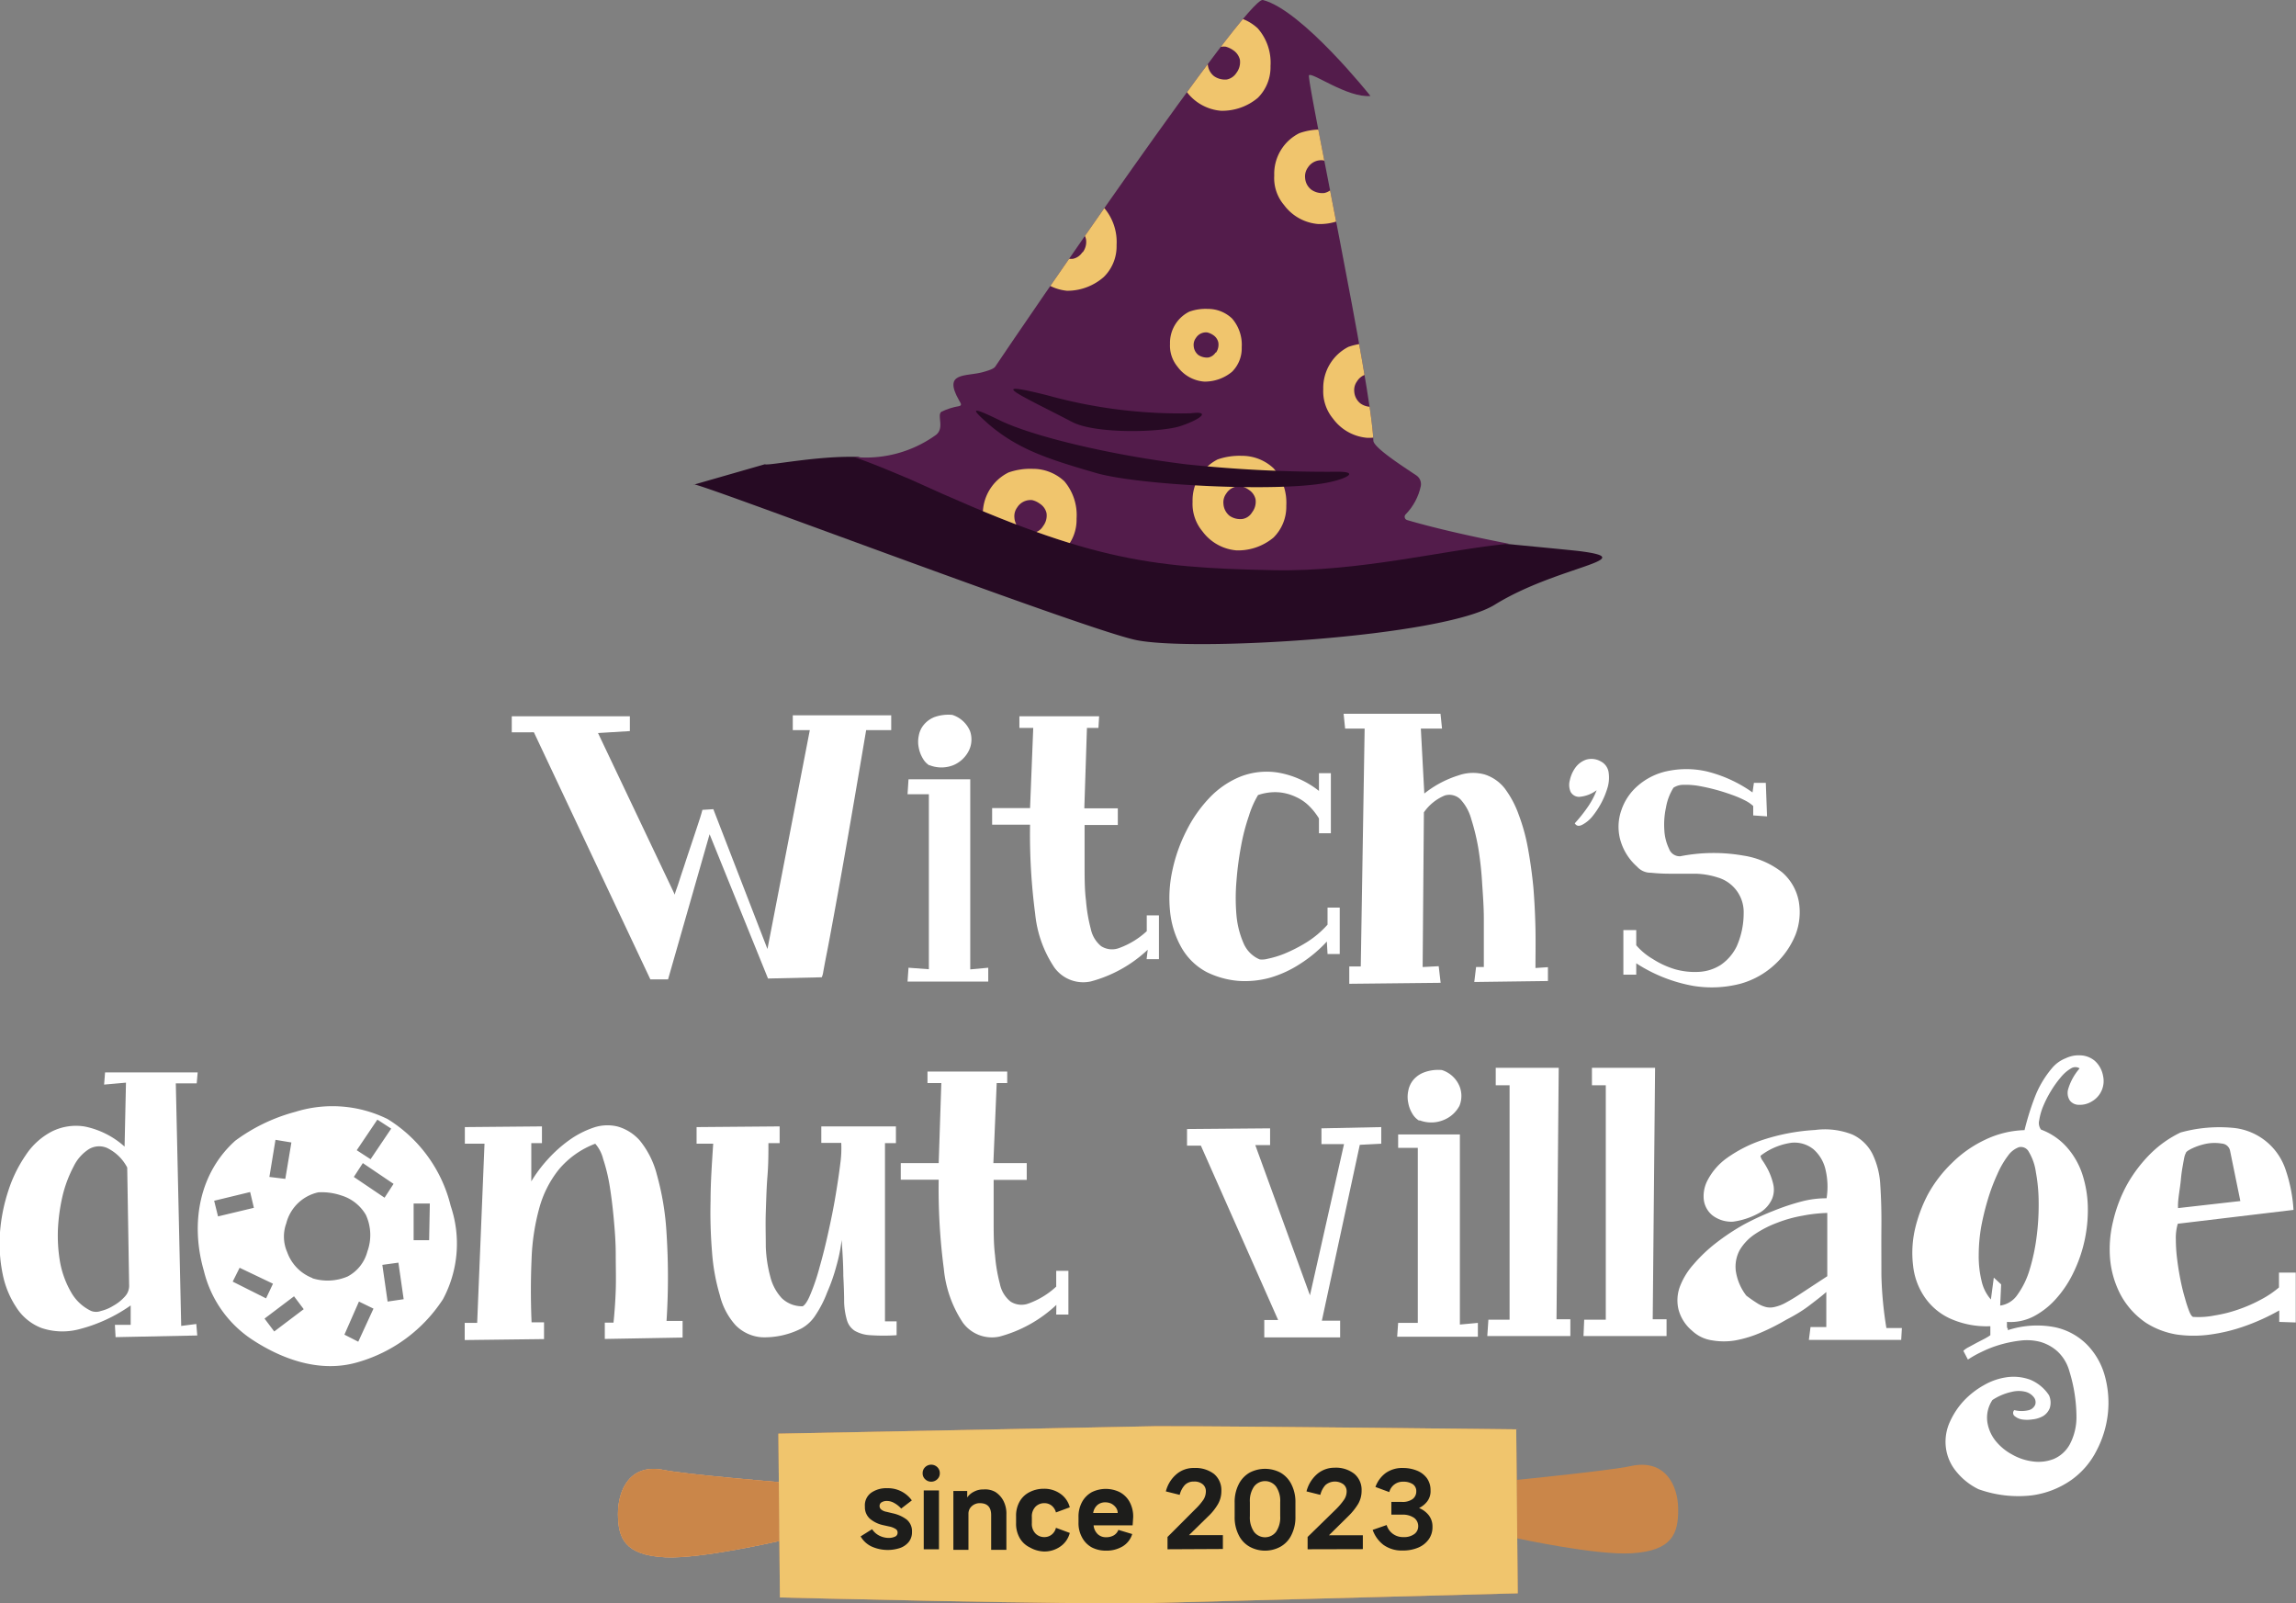 <svg xmlns="http://www.w3.org/2000/svg" xmlns:xlink="http://www.w3.org/1999/xlink" viewBox="0 0 165.86 115.79"><rect x="0" y="0" width="165.86" height="115.79" fill="#808080" stroke="none"/><defs><style>.cls-1{fill:none;}.cls-2{fill:#fff;}.cls-3{fill:#260a23;}.cls-4{clip-path:url(#clip-path);}.cls-5{fill:#531c4b;}.cls-6{fill:#f0c56d;}.cls-7{fill:#dfa374;}.cls-8{fill:#bb8a62;}.cls-9{fill:#ca8649;}.cls-10{fill:#1d1d1b;}</style><clipPath id="clip-path"><path class="cls-1" d="M92,41.18c6.26.13,12.45-1.49,17-1.91-2.43-.47-5.16-1.07-7.35-1.71a.25.25,0,0,1-.12-.4,4.14,4.14,0,0,0,1.11-2.07.76.76,0,0,0-.33-.76c-.9-.6-3.08-2-3.1-2.5C99.1,28,94.37,5.71,94.56,5.44S97.36,7.09,99,6.93c0,0-4.93-6.2-7.77-6.93C90.11-.28,73.55,24,71.9,26.47c-.08.12-.27.23-.88.4-1.24.35-2.94-.05-1.73,2.06.13.22.21.34,0,.4a4.72,4.72,0,0,0-1.29.41c-.33.26.24,1.13-.36,1.65A8.65,8.65,0,0,1,61.67,33c1.24.42,2.61,1,4.11,1.63C78.43,40.42,82.81,41,92,41.18Z"/></clipPath></defs><title>Asset 9</title><g id="Layer_2" data-name="Layer 2"><g id="Layer_1-2" data-name="Layer 1"><path class="cls-2" d="M64.38,51.66v1.07H62.57q-.81,4.79-1.37,8c-.37,2.13-.68,3.84-.92,5.15s-.42,2.29-.55,2.94-.21,1.1-.26,1.37a1.32,1.32,0,0,1-.11.39s0,0,0,0l-3.88.09L51.26,60.25l-3,10.48-1.28,0L38.57,52.89a1.19,1.19,0,0,0-.24,0l-.48,0-.88,0V51.73H45.5V52.8l-2.3.14,5.55,11.68c0-.11.09-.32.2-.64s.22-.69.36-1.1.28-.86.44-1.33l.44-1.32.36-1.09c.1-.31.16-.53.19-.65l.79-.05,3.91,10.1L58.5,52.73H57.27V51.66Z"/><path class="cls-2" d="M65.63,56.28h4.46l0,13.73,1.3-.12,0,1-5.83,0,.07-1L67.1,70l0-12.64H65.56Zm1.51-1a1.4,1.4,0,0,1-.48-.51,2.31,2.31,0,0,1-.29-.77,2.08,2.08,0,0,1,0-.86,1.68,1.68,0,0,1,.36-.79,1.9,1.9,0,0,1,.77-.56,3,3,0,0,1,1.29-.16,2.07,2.07,0,0,1,1.28,1.16A1.83,1.83,0,0,1,70,54.19a2.21,2.21,0,0,1-1.08,1.05A2.34,2.34,0,0,1,67.14,55.26Z"/><path class="cls-2" d="M82.91,68.59a9.6,9.6,0,0,1-4.11,2.29,2.57,2.57,0,0,1-2.63-1A8.43,8.43,0,0,1,74.78,66a44,44,0,0,1-.37-6.44H71.67v-1.2h2.74l.23-5.79-1,0,0-.84h5.76l-.05.84h-.83l-.19,5.81h2.42v1.2h-2.4c0,1,0,1.92,0,2.86s0,1.81.1,2.6a11.71,11.71,0,0,0,.35,2.06,2.18,2.18,0,0,0,.74,1.23,1.46,1.46,0,0,0,1.3.14,5.87,5.87,0,0,0,2-1.22l0-1.14h.88l0,3.16h-.89Z"/><path class="cls-2" d="M95.85,68a9.77,9.77,0,0,1-1.93,1.61,8.11,8.11,0,0,1-2.17,1,6.8,6.8,0,0,1-2.29.23,6.36,6.36,0,0,1-2.3-.64,4.54,4.54,0,0,1-1.86-1.85,6.59,6.59,0,0,1-.78-2.57,9.31,9.31,0,0,1,.17-2.91,11.52,11.52,0,0,1,1-2.84,9.72,9.72,0,0,1,1.67-2.4,6.43,6.43,0,0,1,2.24-1.54,5.23,5.23,0,0,1,2.68-.3,6.52,6.52,0,0,1,3,1.33V55.84h.86v4.34h-.86V59.11a4.7,4.7,0,0,0-.68-.87,3.23,3.23,0,0,0-1-.69,3.55,3.55,0,0,0-1.24-.33,3.77,3.77,0,0,0-1.48.2,6.85,6.85,0,0,0-.66,1.5,14.64,14.64,0,0,0-.57,2.2,22.82,22.82,0,0,0-.33,2.52,14.17,14.17,0,0,0,0,2.45,6.44,6.44,0,0,0,.5,2A2.19,2.19,0,0,0,91,69.29a1.55,1.55,0,0,0,.59-.05,6.91,6.91,0,0,0,1.21-.37,11.1,11.1,0,0,0,1.53-.78,7,7,0,0,0,1.57-1.31V65.55l.88,0v3.35h-.88Z"/><path class="cls-2" d="M106.63,69.84h.56c0-.27,0-.73,0-1.35s0-1.34,0-2.14-.06-1.64-.12-2.52a24.32,24.32,0,0,0-.27-2.52,15.58,15.58,0,0,0-.52-2.16,3.37,3.37,0,0,0-.78-1.42,1.14,1.14,0,0,0-1.13-.28,3.44,3.44,0,0,0-1.51,1.22l-.09,11.17,1.16-.06.14,1.2-6.6.07,0-1.25.83,0,.28-17.18H97.17l-.11-1.07h7l.11,1.07h-1.53l.25,4.69A7.56,7.56,0,0,1,105.36,56a3.14,3.14,0,0,1,1.91-.06,3,3,0,0,1,1.43,1,7.18,7.18,0,0,1,1,1.87,13.84,13.84,0,0,1,.68,2.47q.25,1.37.39,2.82c.08,1,.13,2,.15,3s0,1.93,0,2.81l.9-.06,0,1-5.32.07Z"/><path class="cls-2" d="M113.76,59.46a11.08,11.08,0,0,0,.89-1.11,5.68,5.68,0,0,0,.69-1.28,2.4,2.4,0,0,1-1.27.48.7.7,0,0,1-.61-.36,1.26,1.26,0,0,1-.06-.83,2.42,2.42,0,0,1,.39-.9,1.61,1.61,0,0,1,.77-.59,1.35,1.35,0,0,1,1.06.11,1.06,1.06,0,0,1,.58.77,2.56,2.56,0,0,1-.06,1.09A6,6,0,0,1,115,59a2.34,2.34,0,0,1-.71.57Q113.93,59.75,113.76,59.46Z"/><path class="cls-2" d="M117.27,67.17h.93v1.1a4.77,4.77,0,0,0,1.21,1A6.33,6.33,0,0,0,121,70a5.26,5.26,0,0,0,1.72.19,3.24,3.24,0,0,0,1.58-.5,3.45,3.45,0,0,0,1.16-1.35,5.9,5.9,0,0,0,.5-2.38,2.6,2.6,0,0,0-1.85-2.58,5.7,5.7,0,0,0-1.65-.28l-1.72,0a13.24,13.24,0,0,1-1.48-.07,1.3,1.3,0,0,1-1-.44,4,4,0,0,1-1.23-2,3.6,3.6,0,0,1,.09-2.06,4,4,0,0,1,1.18-1.77,4.7,4.7,0,0,1,2.1-1.06,6.66,6.66,0,0,1,2.84,0,9.71,9.71,0,0,1,3.36,1.53l.1-.69.86,0,.09,2.42-1-.07,0-.68a2.6,2.6,0,0,0-.55-.38,7.36,7.36,0,0,0-1-.43,14.33,14.33,0,0,0-2.44-.65,5.76,5.76,0,0,0-1.06-.07,1.3,1.3,0,0,0-.71.21,3.94,3.94,0,0,0-.54,1.42,5.85,5.85,0,0,0-.12,1.65,3.52,3.52,0,0,0,.34,1.34.82.82,0,0,0,.81.54,12.45,12.45,0,0,1,4.55-.05A6,6,0,0,1,128.74,63a3.67,3.67,0,0,1,1.2,2.09,4.51,4.51,0,0,1-.22,2.38,5.93,5.93,0,0,1-1.48,2.16,6,6,0,0,1-2.53,1.42,8.25,8.25,0,0,1-3.4.15,11.16,11.16,0,0,1-4.11-1.63l0,.82h-.93Z"/><path class="cls-2" d="M8.3,95.68l1.14,0v-1.4A11.32,11.32,0,0,1,5.71,96,4.74,4.74,0,0,1,3,95.91a3.73,3.73,0,0,1-1.82-1.49A6.71,6.71,0,0,1,.19,92,11,11,0,0,1,0,89,12.67,12.67,0,0,1,.6,86a9.83,9.83,0,0,1,1.25-2.56,5.05,5.05,0,0,1,1.87-1.71,3.91,3.91,0,0,1,2.41-.37A6.12,6.12,0,0,1,9,82.81l.1-4.62-1.58.14.07-.88,6.69,0-.07.79-1.51,0,.39,17.52,1.09-.14.07.83-5.9.12Zm-1.71-1a1,1,0,0,0,.7,0,3,3,0,0,0,.9-.38A3.15,3.15,0,0,0,9,93.66a1.15,1.15,0,0,0,.33-.77l-.14-8.57A3.22,3.22,0,0,0,7.72,82.9,1.44,1.44,0,0,0,6.41,83a3.07,3.07,0,0,0-1.09,1.24,9.13,9.13,0,0,0-.77,2,13.39,13.39,0,0,0-.36,2.44,11.22,11.22,0,0,0,.15,2.48,6.77,6.77,0,0,0,.77,2.12A3.28,3.28,0,0,0,6.59,94.68Z"/><path class="cls-2" d="M33.58,81.4l5.57-.05v1.21h-.77v2.76a10,10,0,0,1,1.18-1.58,9.7,9.7,0,0,1,1.55-1.39,6.71,6.71,0,0,1,1.76-.91,3.09,3.09,0,0,1,1.75-.08,3.35,3.35,0,0,1,1.59,1,6.38,6.38,0,0,1,1.24,2.47,19.72,19.72,0,0,1,.7,4.24,49.34,49.34,0,0,1,0,6.33l1.16,0v1.2l-5.62.1V95.52h.63c.07-.7.13-1.47.16-2.32s0-1.73,0-2.62-.07-1.77-.15-2.63-.18-1.66-.3-2.38a12.79,12.79,0,0,0-.46-1.87A2.63,2.63,0,0,0,43,82.6a6.36,6.36,0,0,0-2.62,1.85,7.67,7.67,0,0,0-1.42,2.79,15.9,15.9,0,0,0-.56,3.69c-.06,1.39-.07,2.91,0,4.57l.9,0v1.21l-5.73.07V95.54h.9L35,82.6H33.58Z"/><path class="cls-2" d="M59.33,81.35l5.39,0v1.21l-.79,0V95.43h.84v1a14.19,14.19,0,0,1-1.88,0,2.53,2.53,0,0,1-1.13-.31,1.36,1.36,0,0,1-.57-.75,5.18,5.18,0,0,1-.21-1.3q0-.81-.06-1.92c0-.74-.05-1.61-.12-2.6a11.82,11.82,0,0,1-.38,1.88,13.12,13.12,0,0,1-.66,1.89A8.11,8.11,0,0,1,58.9,95a2.82,2.82,0,0,1-1,.94,5.89,5.89,0,0,1-2.85.64,2.93,2.93,0,0,1-1.92-.88A5,5,0,0,1,52,93.54a14.51,14.51,0,0,1-.56-3.07,34.49,34.49,0,0,1-.11-3.74c0-1.34.1-2.72.19-4.13H50.32V81.4l6-.05v1.21l-.81,0c0,.73,0,1.52-.07,2.38s-.09,1.73-.12,2.59,0,1.71,0,2.52a9.62,9.62,0,0,0,.33,2.17,3.5,3.5,0,0,0,.82,1.53,2.11,2.11,0,0,0,1.51.59c.17-.08.37-.38.58-.9a15.05,15.05,0,0,0,.65-1.94q.33-1.15.63-2.52c.2-.9.38-1.78.52-2.63s.26-1.62.34-2.3a7.92,7.92,0,0,0,.07-1.51H59.33Z"/><path class="cls-2" d="M76.31,94.24a9.6,9.6,0,0,1-4.11,2.29,2.6,2.6,0,0,1-2.64-1,8.46,8.46,0,0,1-1.38-3.9,44,44,0,0,1-.37-6.43H65.07V84h2.74L68,78.22l-1,0,0-.83h5.76l0,.83H72L71.76,84h2.41v1.21H71.78q0,1.44,0,2.85c0,1,0,1.81.1,2.6a11.71,11.71,0,0,0,.35,2.06A2.18,2.18,0,0,0,73,94a1.46,1.46,0,0,0,1.3.14,5.87,5.87,0,0,0,2-1.22l0-1.14h.88l0,3.16h-.88Z"/><path class="cls-2" d="M91.33,95.33h1L86.75,82.74h-1v-1.2l6-.05V82.7l-1.07,0,3.95,10.85,2.46-10.92-1.63,0V81.49l4.32-.09v1.2l-1.55.08-2.74,12.7h1.32v1.21l-5.48,0Z"/><path class="cls-2" d="M101,81.93h4.46l0,13.73,1.3-.12,0,1-5.83,0,.07-1,1.42,0,0-12.64H101Zm1.51-1a1.42,1.42,0,0,1-.49-.51,2.23,2.23,0,0,1-.29-.77,2.08,2.08,0,0,1,0-.86,1.72,1.72,0,0,1,.36-.79,1.86,1.86,0,0,1,.78-.55,2.91,2.91,0,0,1,1.29-.17,2.05,2.05,0,0,1,1.27,1.16,1.88,1.88,0,0,1,0,1.42,2.21,2.21,0,0,1-1.08,1A2.34,2.34,0,0,1,102.55,80.91Z"/><path class="cls-2" d="M107.52,95.31h1.53l0-16.93-1,0V77.12l4.55,0-.16,18.16h1v1.21h-6Z"/><path class="cls-2" d="M114.44,95.31H116l0-16.93-1,0V77.12l4.56,0-.17,18.16h1v1.21h-6Z"/><path class="cls-2" d="M130.79,95.84h1.14l0-2.53c-.34.3-.76.62-1.26,1s-1.05.7-1.63,1a16.17,16.17,0,0,1-1.81.92,8.61,8.61,0,0,1-1.84.57,5,5,0,0,1-1.72,0,2.63,2.63,0,0,1-1.42-.68,3,3,0,0,1-1-1.56,2.85,2.85,0,0,1,.1-1.63,5.2,5.2,0,0,1,1-1.63,11.1,11.1,0,0,1,1.6-1.52,16.15,16.15,0,0,1,2-1.33,19.34,19.34,0,0,1,2.16-1,16.31,16.31,0,0,1,2.08-.69,7,7,0,0,1,1.76-.22,5.33,5.33,0,0,0-.08-2.08A2.76,2.76,0,0,0,131,83a2.18,2.18,0,0,0-1.58-.47,4.73,4.73,0,0,0-2.24.94s0,.15.14.34a6.43,6.43,0,0,1,.43.73,4.72,4.72,0,0,1,.35,1,1.76,1.76,0,0,1-.07,1,2.18,2.18,0,0,1-.84,1,5.35,5.35,0,0,1-2,.69,2.27,2.27,0,0,1-1.48-.45,1.73,1.73,0,0,1-.63-1.13,2.47,2.47,0,0,1,.31-1.48,4.56,4.56,0,0,1,1.38-1.55,9.76,9.76,0,0,1,2.55-1.29,14.68,14.68,0,0,1,3.79-.72,5.4,5.4,0,0,1,2.71.33,3.08,3.08,0,0,1,1.44,1.39,5.78,5.78,0,0,1,.57,2.27c.06.89.09,1.87.08,3s0,2.24,0,3.48a27,27,0,0,0,.36,3.83l1.12,0-.05.86-6.67,0Zm-4.64-2.27c.29.22.54.39.76.53a2.12,2.12,0,0,0,.64.29,1.3,1.3,0,0,0,.65,0,3,3,0,0,0,.84-.33c.33-.18.73-.42,1.19-.73L132,92.17V87.6a10.77,10.77,0,0,0-1.79.2,9.55,9.55,0,0,0-1.83.51,7.72,7.72,0,0,0-1.62.83,3.58,3.58,0,0,0-1.09,1.15,2.53,2.53,0,0,0-.28,1.48A3.83,3.83,0,0,0,126.15,93.57Z"/><path class="cls-2" d="M142.92,107.55a4.72,4.72,0,0,1-1.78-1.51,3.35,3.35,0,0,1-.59-1.69,3.45,3.45,0,0,1,.32-1.69,5.57,5.57,0,0,1,1-1.5,6,6,0,0,1,1.46-1.13,4.53,4.53,0,0,1,1.68-.57,3.52,3.52,0,0,1,1.64.18,3,3,0,0,1,1.37,1.13,1.32,1.32,0,0,1,.05.93,1.17,1.17,0,0,1-.48.57,1.93,1.93,0,0,1-.77.24,2.48,2.48,0,0,1-.78,0,1.15,1.15,0,0,1-.53-.26.29.29,0,0,1,0-.41,2.13,2.13,0,0,0,1.06,0,.69.69,0,0,0,.45-.39.58.58,0,0,0-.09-.53,1.12,1.12,0,0,0-.6-.4,2.08,2.08,0,0,0-1,0,4.1,4.1,0,0,0-1.4.59,2.3,2.3,0,0,0-.37,1.57,2.85,2.85,0,0,0,.59,1.37,3.89,3.89,0,0,0,1.21,1,4,4,0,0,0,1.52.5,3,3,0,0,0,1.5-.19,2.4,2.4,0,0,0,1.14-1.05,4.2,4.2,0,0,0,.48-2.06,11.36,11.36,0,0,0-.52-3.25,3.06,3.06,0,0,0-.86-1.41,3.16,3.16,0,0,0-1.24-.68,3.84,3.84,0,0,0-1.44-.09,8.91,8.91,0,0,0-1.47.3,8.11,8.11,0,0,0-1.31.51,7.67,7.67,0,0,0-1,.56l-.33-.63a1.49,1.49,0,0,1,.37-.26l.59-.32.6-.31a3.7,3.7,0,0,0,.39-.24v-.65a6.42,6.42,0,0,1-2.9-.55A4.49,4.49,0,0,1,139,93.63a4.94,4.94,0,0,1-.8-2.22,7.72,7.72,0,0,1,.12-2.57,10.47,10.47,0,0,1,.95-2.58A9.43,9.43,0,0,1,141,84a8.54,8.54,0,0,1,2.35-1.66,7,7,0,0,1,2.9-.72,19.79,19.79,0,0,1,.73-2.35,7.29,7.29,0,0,1,1.24-2.11,2.44,2.44,0,0,1,1-.73,2.18,2.18,0,0,1,1.1-.21,1.71,1.71,0,0,1,1,.39,1.9,1.9,0,0,1,.6,1.08,1.7,1.7,0,0,1-.85,1.88,1.61,1.61,0,0,1-.87.22.82.82,0,0,1-.67-.3,1,1,0,0,1-.12-.86,4,4,0,0,1,.82-1.47.58.58,0,0,0-.62,0,2.71,2.71,0,0,0-.73.63,7.36,7.36,0,0,0-.72,1,7.89,7.89,0,0,0-.57,1.12,4.32,4.32,0,0,0-.28,1,.8.8,0,0,0,.13.67,4.65,4.65,0,0,1,1.88,1.29,5.56,5.56,0,0,1,1.1,1.92,8.22,8.22,0,0,1,.4,2.31,10.42,10.42,0,0,1-.22,2.43,10.23,10.23,0,0,1-.78,2.3,8,8,0,0,1-1.26,1.93,5.74,5.74,0,0,1-1.63,1.3,3.66,3.66,0,0,1-1.95.41s0,0,0,.09,0,.13,0,.2,0,.13.05.19,0,.1,0,.12a6.79,6.79,0,0,1,3.4-.22,4.61,4.61,0,0,1,2.34,1.27,5.18,5.18,0,0,1,1.28,2.25,7.3,7.3,0,0,1,.22,2.72,7.5,7.5,0,0,1-.82,2.68,5.82,5.82,0,0,1-1.84,2.13,6.45,6.45,0,0,1-2.86,1.1A8.52,8.52,0,0,1,142.92,107.55Zm1.64-14.79-.07,1.53a1.81,1.81,0,0,0,1.26-.8,6,6,0,0,0,.87-1.8,14.3,14.3,0,0,0,.5-2.35,17.64,17.64,0,0,0,.15-2.48,12.22,12.22,0,0,0-.2-2.2,3.88,3.88,0,0,0-.51-1.47.64.64,0,0,0-.71-.34,1.66,1.66,0,0,0-.79.61,6.49,6.49,0,0,0-.77,1.33,13.84,13.84,0,0,0-.68,1.8,19,19,0,0,0-.49,2,12.3,12.3,0,0,0-.18,2.06,7.49,7.49,0,0,0,.2,1.83,3,3,0,0,0,.68,1.37l.21-1.58Z"/><path class="cls-2" d="M164.65,95.47l0-.83a15.42,15.42,0,0,1-2.45,1.12,12.52,12.52,0,0,1-2.52.62,8.66,8.66,0,0,1-2.44,0,5.89,5.89,0,0,1-2.21-.84,5.72,5.72,0,0,1-1.86-2.07,6.88,6.88,0,0,1-.74-2.55,8.46,8.46,0,0,1,.22-2.73,10.45,10.45,0,0,1,1-2.63,10.24,10.24,0,0,1,1.69-2.23,8,8,0,0,1,2.18-1.54,10.51,10.51,0,0,1,3.73-.34,4.43,4.43,0,0,1,3.85,3,11,11,0,0,1,.58,2.93l-8.36,1a3.6,3.6,0,0,0-.14,1.12,11.61,11.61,0,0,0,.09,1.41q.09.75.24,1.5c.1.51.21.95.33,1.35a8.65,8.65,0,0,0,.33,1c.11.25.21.37.31.35A5.86,5.86,0,0,0,160,95a9.63,9.63,0,0,0,1.7-.43,10.61,10.61,0,0,0,1.62-.71,6.93,6.93,0,0,0,1.31-.88l0-1.07,1.21,0,0,3.6ZM157.9,83.28s-.07.12-.11.31-.08.43-.13.71-.09.59-.12.92-.08.64-.12.93-.07.53-.08.74,0,.33,0,.36l4.5-.51-.74-3.62a.65.65,0,0,0-.59-.53,3.23,3.23,0,0,0-1.07,0,4.52,4.52,0,0,0-1,.31C158.07,83.07,157.91,83.19,157.9,83.28Z"/><path class="cls-3" d="M114.16,39.81c-1.38-.18-23.72-2.22-25.06-2.59-8.83-2.45-5.54-1.43-20.25-2.84A49.51,49.51,0,0,1,62,33c-2.94-.1-6.45.65-6.75.53L50.13,35C49.54,34.5,78,45.33,82,46.21s22.24-.18,26-2.55C112.51,40.88,118.69,40.4,114.16,39.81Z"/><g class="cls-4"><path class="cls-5" d="M92,41.18c6.26.13,12.45-1.49,17-1.91-2.43-.47-5.16-1.07-7.35-1.71a.25.25,0,0,1-.12-.4,4.14,4.14,0,0,0,1.11-2.07.76.76,0,0,0-.33-.76c-.9-.6-3.08-2-3.1-2.5C99.1,28,94.37,5.71,94.56,5.44S97.36,7.09,99,6.93c0,0-4.93-6.2-7.77-6.93C90.11-.28,73.55,24,71.9,26.47c-.08.12-.27.23-.88.4-1.24.35-2.94-.05-1.73,2.06.13.22.21.34,0,.4a4.72,4.72,0,0,0-1.29.41c-.33.26.24,1.13-.36,1.65A8.65,8.65,0,0,1,61.67,33c1.24.42,2.61,1,4.11,1.63C78.43,40.42,82.81,41,92,41.18Z"/><path class="cls-6" d="M79.75,15a3.36,3.36,0,0,0-2.29-.9,4.79,4.79,0,0,0-1.75.26,3.3,3.3,0,0,0-1.81,3.06,3.08,3.08,0,0,0,.7,2.14A3.45,3.45,0,0,0,77.08,21,4,4,0,0,0,79.74,20a3.1,3.1,0,0,0,.92-2.3A3.79,3.79,0,0,0,79.75,15Zm-1.55,3.2a1.06,1.06,0,0,1-.69.49,1.38,1.38,0,0,1-.93-.24,1.19,1.19,0,0,1-.45-.86,1.06,1.06,0,0,1,.2-.74,1.14,1.14,0,0,1,1.1-.53,1.79,1.79,0,0,1,.54.26,1.12,1.12,0,0,1,.48.69A1.24,1.24,0,0,1,78.2,18.24Z"/><path class="cls-6" d="M97.9,10.26a3.27,3.27,0,0,0-2.29-.9,4.59,4.59,0,0,0-1.75.26,3.28,3.28,0,0,0-1.81,3.06,3,3,0,0,0,.71,2.13,3.41,3.41,0,0,0,2.47,1.37,3.93,3.93,0,0,0,2.66-.93,3.08,3.08,0,0,0,.92-2.3A3.75,3.75,0,0,0,97.9,10.26Zm-1.54,3.2a1.09,1.09,0,0,1-.7.48,1.38,1.38,0,0,1-.93-.24,1.16,1.16,0,0,1-.45-.85,1.09,1.09,0,0,1,.2-.75,1.14,1.14,0,0,1,1.1-.52,1.47,1.47,0,0,1,.54.25,1.14,1.14,0,0,1,.48.69A1.31,1.31,0,0,1,96.36,13.46Z"/><path class="cls-6" d="M101.44,25.69a3.36,3.36,0,0,0-2.29-.9,4.74,4.74,0,0,0-1.74.26,3.33,3.33,0,0,0-1.82,3.06,3.09,3.09,0,0,0,.71,2.13,3.41,3.41,0,0,0,2.47,1.38,4,4,0,0,0,2.67-.93,3.14,3.14,0,0,0,.92-2.3A3.78,3.78,0,0,0,101.44,25.69Zm-1.54,3.2a1,1,0,0,1-.69.48,1.32,1.32,0,0,1-.93-.23,1.19,1.19,0,0,1-.45-.86,1.06,1.06,0,0,1,.2-.74A1.14,1.14,0,0,1,99.12,27a1.54,1.54,0,0,1,.55.26,1.1,1.1,0,0,1,.48.68A1.25,1.25,0,0,1,99.9,28.89Z"/><path class="cls-6" d="M90.86,2.05a3.34,3.34,0,0,0-2.29-.9,4.54,4.54,0,0,0-1.74.27A3.3,3.3,0,0,0,85,4.47a3.13,3.13,0,0,0,.71,2.14A3.45,3.45,0,0,0,88.2,8a4,4,0,0,0,2.66-.93,3.12,3.12,0,0,0,.92-2.3A3.75,3.75,0,0,0,90.86,2.05ZM89.32,5.26a1.08,1.08,0,0,1-.69.48,1.38,1.38,0,0,1-.93-.24,1.19,1.19,0,0,1-.45-.86,1.07,1.07,0,0,1,.2-.74,1.14,1.14,0,0,1,1.09-.53,1.73,1.73,0,0,1,.55.26,1.14,1.14,0,0,1,.48.69A1.28,1.28,0,0,1,89.32,5.26Z"/><path class="cls-6" d="M92,33.82a3.32,3.32,0,0,0-2.29-.9,4.83,4.83,0,0,0-1.75.26,3.32,3.32,0,0,0-1.81,3.06,3.09,3.09,0,0,0,.71,2.13,3.41,3.41,0,0,0,2.47,1.38A4,4,0,0,0,92,38.82a3.14,3.14,0,0,0,.92-2.3A3.78,3.78,0,0,0,92,33.82ZM90.45,37a1,1,0,0,1-.69.48,1.36,1.36,0,0,1-.94-.23,1.21,1.21,0,0,1-.44-.86,1.06,1.06,0,0,1,.2-.74,1.14,1.14,0,0,1,1.09-.53,1.54,1.54,0,0,1,.55.26,1.1,1.1,0,0,1,.48.68A1.25,1.25,0,0,1,90.45,37Z"/><path class="cls-6" d="M76.89,34.76a3.32,3.32,0,0,0-2.29-.9,4.74,4.74,0,0,0-1.74.26A3.33,3.33,0,0,0,71,37.18a3.09,3.09,0,0,0,.71,2.13,3.41,3.41,0,0,0,2.47,1.38,4,4,0,0,0,2.67-.93,3.14,3.14,0,0,0,.92-2.3A3.78,3.78,0,0,0,76.89,34.76ZM75.35,38a1,1,0,0,1-.69.48,1.32,1.32,0,0,1-.93-.23,1.19,1.19,0,0,1-.45-.86,1.06,1.06,0,0,1,.2-.74,1.14,1.14,0,0,1,1.09-.53,1.54,1.54,0,0,1,.55.26,1.1,1.1,0,0,1,.48.68A1.25,1.25,0,0,1,75.35,38Z"/><path class="cls-6" d="M89,23a2.52,2.52,0,0,0-1.75-.69,3.46,3.46,0,0,0-1.34.2,2.52,2.52,0,0,0-1.39,2.34,2.37,2.37,0,0,0,.54,1.63A2.63,2.63,0,0,0,87,27.56a3.09,3.09,0,0,0,2-.71,2.38,2.38,0,0,0,.7-1.77A2.89,2.89,0,0,0,89,23Zm-1.18,2.45a.82.82,0,0,1-.53.37,1.13,1.13,0,0,1-.72-.18.91.91,0,0,1-.34-.66.82.82,0,0,1,.16-.57.86.86,0,0,1,.83-.4,1.33,1.33,0,0,1,.42.19.86.86,0,0,1,.37.53A1,1,0,0,1,87.84,25.47Z"/></g><path class="cls-3" d="M72.25,30.37c2.29,1.11,7.79,2.47,13.41,3.16a97.17,97.17,0,0,0,11,.54c1.56,0,.61.52-.85.8-3.54.67-13.39.19-16.56-.69-3.45-1-5.64-1.69-7.78-3.5C70.08,29.46,70.08,29.31,72.25,30.37Z"/><path class="cls-3" d="M75.66,28.55A35.89,35.89,0,0,0,86,29.85c1.55-.2.7.45-.72.92s-6.11.58-7.8-.28C73.74,28.54,71,27.38,75.66,28.55Z"/><path class="cls-7" d="M56.3,111.29s-5.67,1.31-8.25,1.18c-2.94-.15-3.4-1.4-3.41-3.13h0c0-1.73.86-3.69,3.35-3.17,1.5.31,8.27.87,8.27.87Z"/><path class="cls-8" d="M56.23,103.54l.11,11.83s21.28.54,26.93.4l26.37-.7-.11-11.84S90,103,83.54,103C80.3,103.06,56.23,103.54,56.23,103.54Z"/><path class="cls-7" d="M56.3,111.29s-5.67,1.31-8.25,1.18c-2.94-.15-3.4-1.4-3.41-3.13h0c0-1.73.86-3.69,3.35-3.17,1.5.31,8.27.87,8.27.87Z"/><path class="cls-8" d="M56.23,103.54l.11,11.83s21.28.54,26.93.4l26.37-.7-.11-11.84S90,103,83.54,103C80.3,103.06,56.23,103.54,56.23,103.54Z"/><path class="cls-9" d="M56.3,111.29s-5.67,1.31-8.25,1.18c-2.94-.15-3.4-1.4-3.41-3.13h0c0-1.73.86-3.69,3.35-3.17,1.5.31,8.27.87,8.27.87Z"/><path class="cls-9" d="M109.6,111.1s5.69,1.24,8.27,1.08c2.94-.18,3.37-1.43,3.36-3.17h0c0-1.73-.94-3.67-3.42-3.13-1.49.33-8.25,1-8.25,1Z"/><path class="cls-6" d="M56.23,103.54l.11,11.83s21.28.54,26.93.4l26.37-.7-.11-11.84S90,103,83.54,103C80.3,103.06,56.23,103.54,56.23,103.54Z"/><path class="cls-10" d="M63,110.44a1.33,1.33,0,0,0,.55.48,1.52,1.52,0,0,0,.63.15,1.09,1.09,0,0,0,.47-.09.3.3,0,0,0,.19-.29.29.29,0,0,0-.15-.27,1.27,1.27,0,0,0-.43-.17l-.45-.1a2.21,2.21,0,0,1-.95-.45,1.11,1.11,0,0,1-.38-.89,1.12,1.12,0,0,1,.45-1,1.9,1.9,0,0,1,1.16-.33,2.12,2.12,0,0,1,1.78.88l-.77.59a1.87,1.87,0,0,0-.5-.4,1.07,1.07,0,0,0-.53-.15.72.72,0,0,0-.39.1.3.3,0,0,0-.14.26.31.31,0,0,0,.12.26.81.81,0,0,0,.36.16l.46.11a2.6,2.6,0,0,1,1,.44,1.08,1.08,0,0,1,.4.91,1.11,1.11,0,0,1-.24.73,1.42,1.42,0,0,1-.63.43,2.85,2.85,0,0,1-2.05-.11,1.8,1.8,0,0,1-.79-.73Z"/><path class="cls-10" d="M66.83,106.83a.57.57,0,0,1-.18-.43.59.59,0,0,1,.18-.44.63.63,0,0,1,.88,0,.59.59,0,0,1,.18.44.57.57,0,0,1-.18.43.63.63,0,0,1-.88,0Zm1,5.06h-1.1v-4.25h1.1Z"/><path class="cls-10" d="M71.9,107.75a1.68,1.68,0,0,1,.58.63,2,2,0,0,1,.22,1v2.55H71.6v-2.51c0-.57-.27-.86-.82-.86a.84.84,0,0,0-.57.21.71.71,0,0,0-.25.56v2.6H68.87v-4.25h1l0,.47a1.25,1.25,0,0,1,.49-.42,1.37,1.37,0,0,1,.68-.16A1.5,1.5,0,0,1,71.9,107.75Z"/><path class="cls-10" d="M74.4,111.76a1.69,1.69,0,0,1-.73-.67A2.06,2.06,0,0,1,73.4,110v-.5a2.06,2.06,0,0,1,.27-1.08,1.69,1.69,0,0,1,.73-.67,2.2,2.2,0,0,1,1-.23,2,2,0,0,1,1.17.34,1.7,1.7,0,0,1,.71,1l-1,.37a.91.91,0,0,0-.32-.5.83.83,0,0,0-.52-.17.88.88,0,0,0-.64.26,1,1,0,0,0-.26.75V110a1,1,0,0,0,.26.75.88.88,0,0,0,.64.26.83.83,0,0,0,.52-.17.87.87,0,0,0,.32-.5l1,.37a1.7,1.7,0,0,1-.71,1,2,2,0,0,1-1.17.34A2.2,2.2,0,0,1,74.4,111.76Z"/><path class="cls-10" d="M81.82,110.16H79a1,1,0,0,0,.3.64.85.85,0,0,0,.59.22,1.1,1.1,0,0,0,.56-.13.79.79,0,0,0,.34-.4l1,.3a1.57,1.57,0,0,1-.69.89,2.28,2.28,0,0,1-1.22.31,2.2,2.2,0,0,1-1-.23,1.75,1.75,0,0,1-.7-.7,2.12,2.12,0,0,1-.27-1.11v-.38a2.19,2.19,0,0,1,.27-1.12,1.79,1.79,0,0,1,.7-.69,2.29,2.29,0,0,1,2,0,1.75,1.75,0,0,1,.71.69,2.21,2.21,0,0,1,.27,1.12Zm-1.08-.89a.64.64,0,0,0-.12-.38,1,1,0,0,0-.33-.29,1,1,0,0,0-.45-.1.86.86,0,0,0-.56.19.94.94,0,0,0-.31.58Z"/><path class="cls-10" d="M84.34,111.89V111l2-2a4.43,4.43,0,0,0,.6-.7,1.14,1.14,0,0,0,.17-.58.65.65,0,0,0-.22-.52.92.92,0,0,0-.65-.2.87.87,0,0,0-.65.25,1.6,1.6,0,0,0-.37.71l-1-.25a2.39,2.39,0,0,1,.73-1.21,1.89,1.89,0,0,1,1.33-.48,2.19,2.19,0,0,1,1.42.43,1.52,1.52,0,0,1,.53,1.22,1.89,1.89,0,0,1-.24.95,4,4,0,0,1-.74.92l-1.36,1.33h2.45v1Z"/><path class="cls-10" d="M90.28,111.71a1.93,1.93,0,0,1-.79-.83,2.81,2.81,0,0,1-.3-1.35v-1a2.81,2.81,0,0,1,.3-1.35,2,2,0,0,1,.79-.83,2.4,2.4,0,0,1,2.21,0,2,2,0,0,1,.79.83,2.81,2.81,0,0,1,.3,1.35v1a2.81,2.81,0,0,1-.3,1.35,1.93,1.93,0,0,1-.79.83,2.32,2.32,0,0,1-2.21,0Zm1.9-1.08a1.83,1.83,0,0,0,.3-1.14v-1a1.83,1.83,0,0,0-.3-1.13,1,1,0,0,0-1.59,0,1.83,1.83,0,0,0-.3,1.13v1a1.83,1.83,0,0,0,.3,1.14,1,1,0,0,0,1.59,0Z"/><path class="cls-10" d="M94.46,111.89V111l2.05-2a4.85,4.85,0,0,0,.59-.7,1.07,1.07,0,0,0,.18-.58.65.65,0,0,0-.23-.52,1.05,1.05,0,0,0-1.3.05,1.6,1.6,0,0,0-.37.71l-1-.25a2.45,2.45,0,0,1,.72-1.21A1.91,1.91,0,0,1,96.4,106a2.15,2.15,0,0,1,1.42.43,1.5,1.5,0,0,1,.54,1.22,1.89,1.89,0,0,1-.24.95,4.57,4.57,0,0,1-.74.92L96,110.88h2.45v1Z"/><path class="cls-10" d="M100.17,110.14a1.22,1.22,0,0,0,1.21.87,1.24,1.24,0,0,0,.79-.22.69.69,0,0,0,.28-.56.74.74,0,0,0-.3-.61,1.43,1.43,0,0,0-.87-.23h-.77v-.92h.77a1.22,1.22,0,0,0,.77-.21.68.68,0,0,0,.26-.55.6.6,0,0,0-.25-.52,1.21,1.21,0,0,0-.7-.18,1,1,0,0,0-1,.75l-1-.37a2.17,2.17,0,0,1,.73-1,2.06,2.06,0,0,1,1.27-.37,2.64,2.64,0,0,1,1,.19,1.66,1.66,0,0,1,.72.55,1.47,1.47,0,0,1,.26.87,1.22,1.22,0,0,1-.23.79,1.62,1.62,0,0,1-.6.49,1.74,1.74,0,0,1,.7.52,1.32,1.32,0,0,1,.27.84,1.5,1.5,0,0,1-.27.9,1.76,1.76,0,0,1-.76.6,2.78,2.78,0,0,1-1.11.21,2.27,2.27,0,0,1-1.39-.4,2.33,2.33,0,0,1-.79-1.09Z"/><path class="cls-2" d="M32.56,87.1A10.22,10.22,0,0,0,28,80.82a9,9,0,0,0-6.67-.52A12.85,12.85,0,0,0,17,82.38c-2.56,2.29-3.29,5.89-2.27,9.41a8.28,8.28,0,0,0,3.55,5c2.16,1.4,4.86,2.37,7.53,1.6A10.92,10.92,0,0,0,32,93.83,8.49,8.49,0,0,0,32.56,87.1Zm-5.3-6.24,1,.65-1.49,2.21-1-.65ZM26.21,84l2.22,1.5-.65,1L25.56,85ZM19.9,82.32l1.15.19-.44,2.63L19.46,85Zm-4.43,4.4,2.6-.63.27,1.14-2.59.62Zm1.34,5.84.5-1,2.41,1.15-.5,1.06Zm3,3.6-.7-.93,2.13-1.61.7.93Zm2.78-3.85a3.12,3.12,0,0,1-1.84-1.87,2.79,2.79,0,0,1-.07-2.09A3.06,3.06,0,0,1,23,86.11a4.4,4.4,0,0,1,1.63.22,3.09,3.09,0,0,1,1.8,1.41,3.48,3.48,0,0,1,.11,2.64,2.86,2.86,0,0,1-1.43,1.81A3.7,3.7,0,0,1,22.54,92.31Zm3.29,4.59-1-.51L25.93,94l1.05.51ZM28,94l-.38-2.65,1.16-.16.38,2.64Zm3-4.43H29.88V86.92h1.17Z"/></g></g></svg>